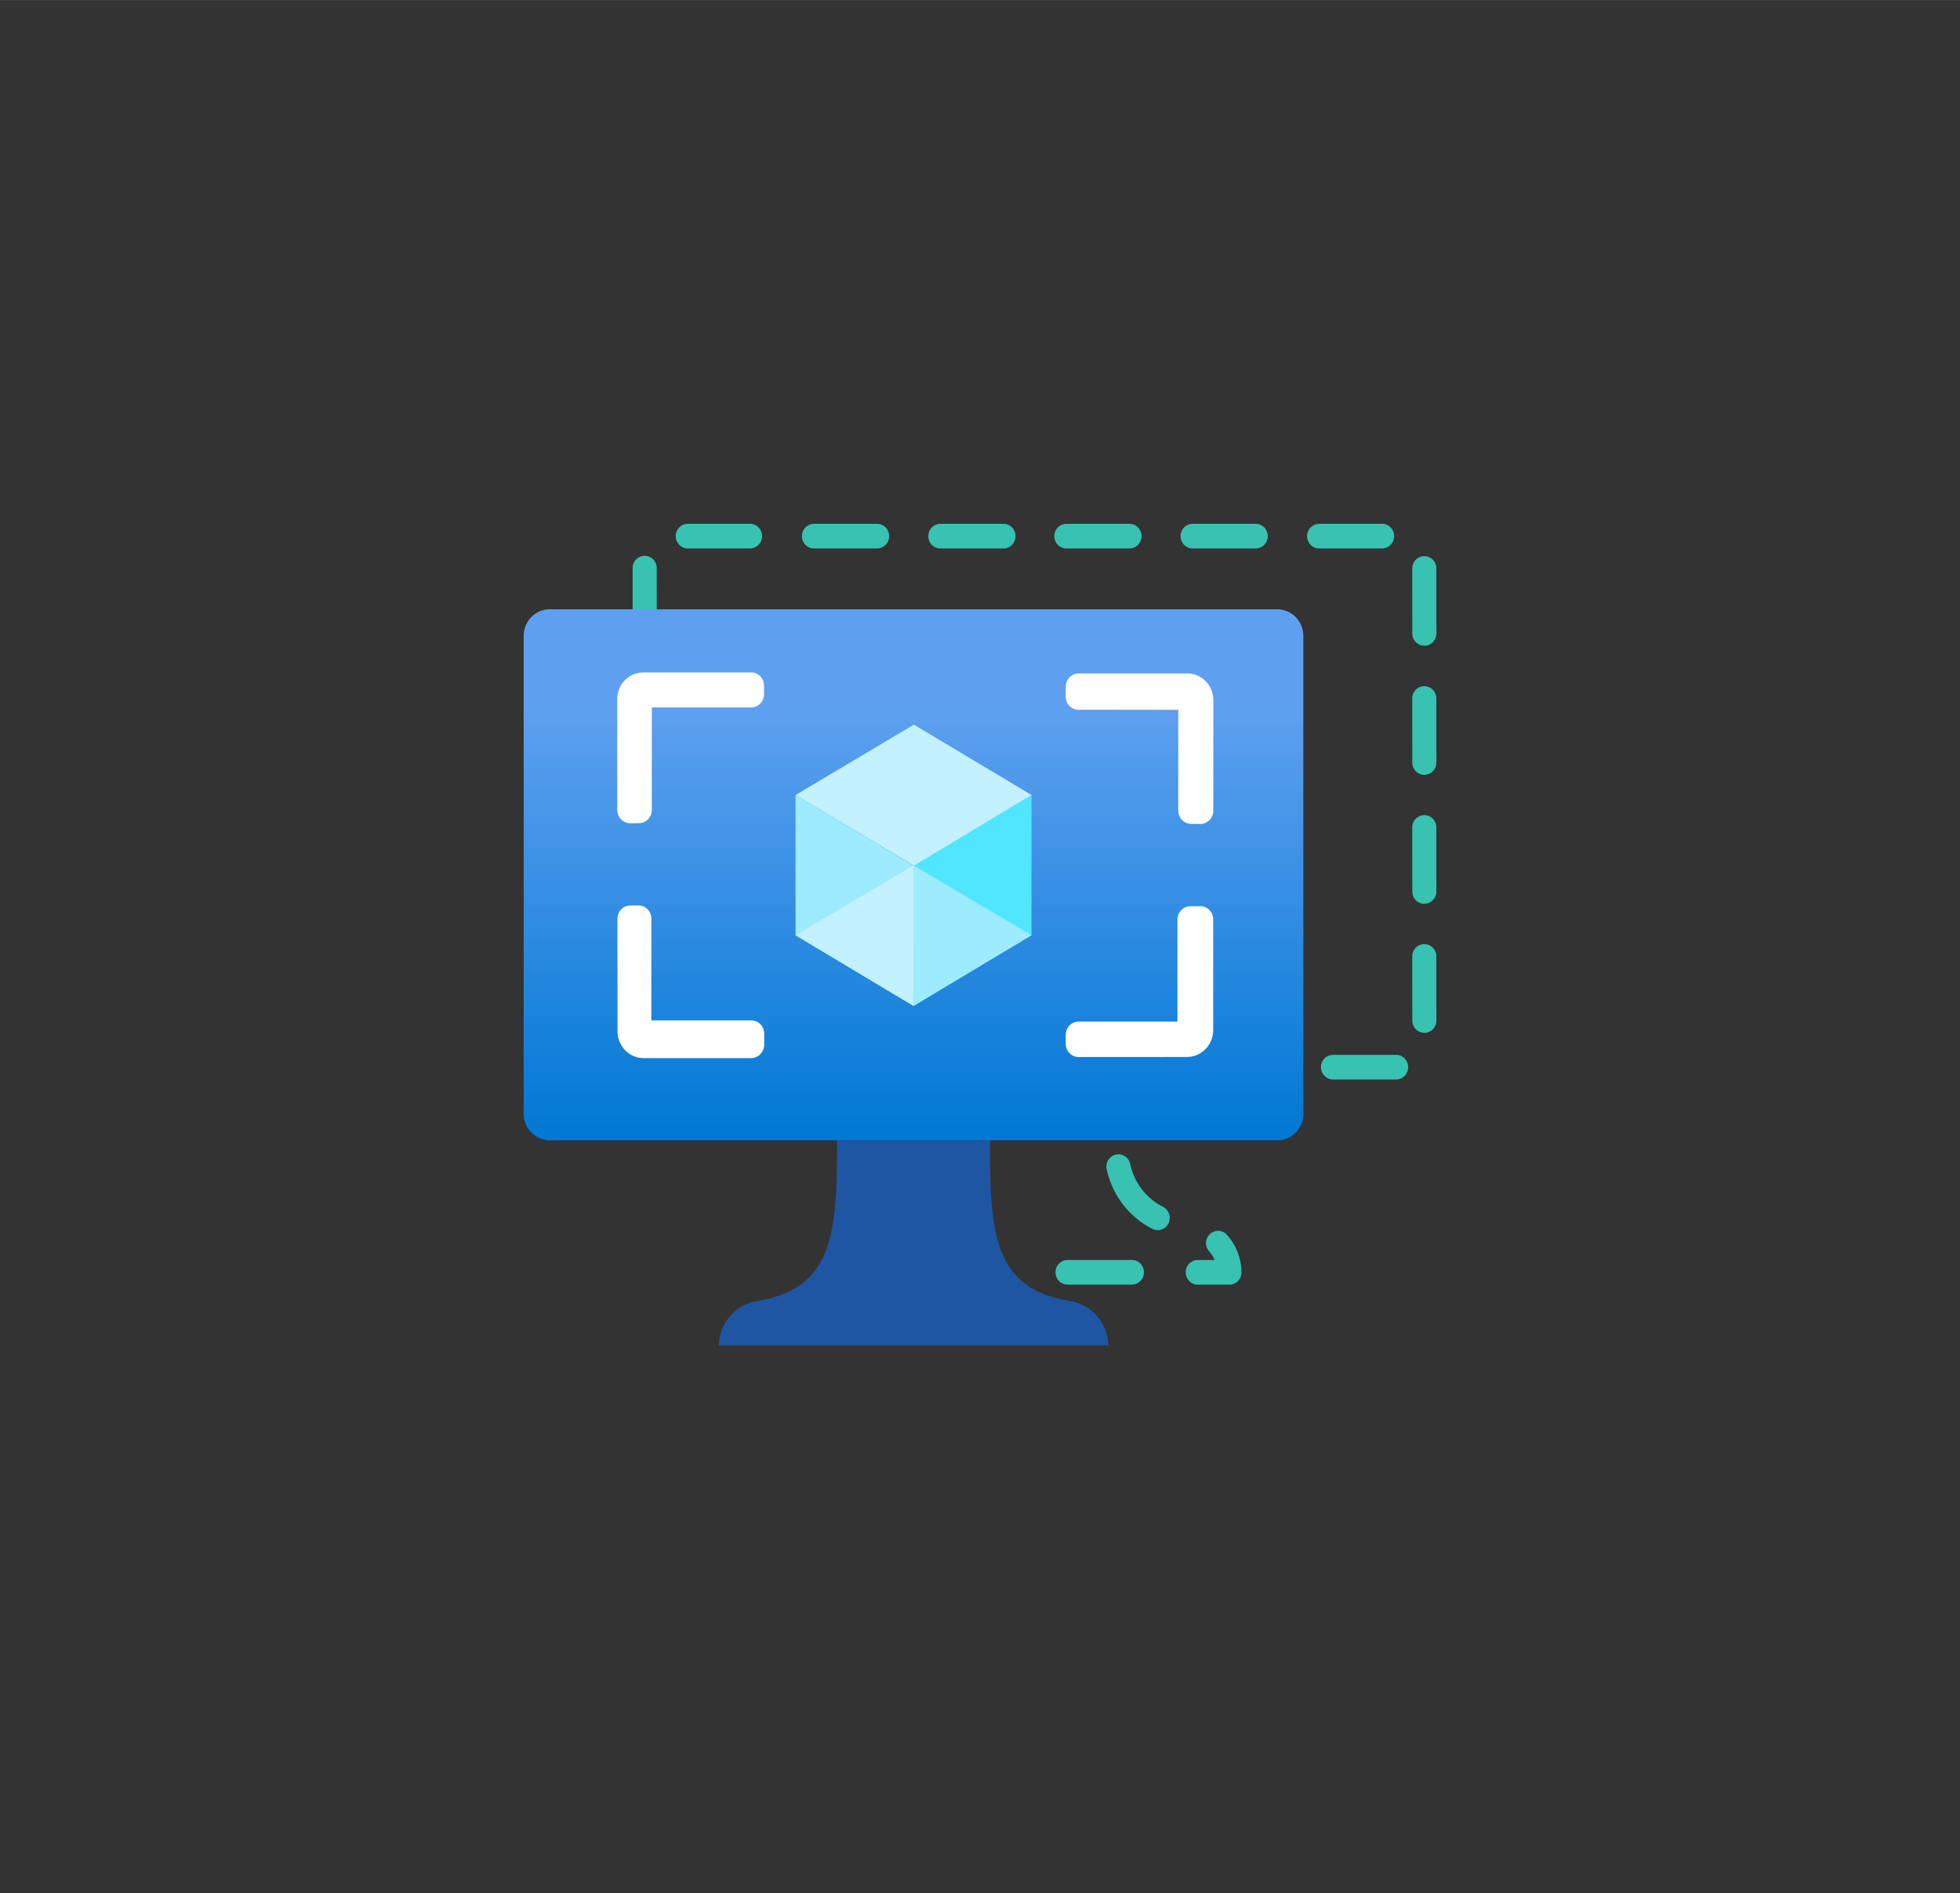 <?xml version="1.0" encoding="UTF-8" standalone="no"?>
<!DOCTYPE svg PUBLIC "-//W3C//DTD SVG 1.1//EN" "http://www.w3.org/Graphics/SVG/1.1/DTD/svg11.dtd">
<!-- Generated by Microsoft Visio, SVG Export Image Template.svg Page-1 -->
<svg xmlns="http://www.w3.org/2000/svg" xmlns:xlink="http://www.w3.org/1999/xlink" xmlns:ev="http://www.w3.org/2001/xml-events"
		width="1.691in" height="1.633in" viewBox="0 0 121.754 117.57" xml:space="preserve" color-interpolation-filters="sRGB"
		class="st8">
	<rect x="0" y="0" width="121.754" height="117.57" fill="#333333" stroke="none"/>
	<style type="text/css">
	<![CDATA[
		.st1 {fill:#37c2b1;stroke:none;stroke-linecap:butt;stroke-width:32.531}
		.st2 {fill:url(#grad0-8);stroke:none;stroke-linecap:butt;stroke-width:32.531}
		.st3 {fill:#1f56a3;stroke:none;stroke-linecap:butt;stroke-width:32.531}
		.st4 {fill:#50e6ff;stroke:none;stroke-linecap:butt;stroke-width:32.531}
		.st5 {fill:#c3f1ff;stroke:none;stroke-linecap:butt;stroke-width:32.531}
		.st6 {fill:#9cebff;stroke:none;stroke-linecap:butt;stroke-width:32.531}
		.st7 {fill:#ffffff;stroke:none;stroke-linecap:butt;stroke-width:32.531}
		.st8 {fill:none;fill-rule:evenodd;font-size:12px;overflow:visible;stroke-linecap:square;stroke-miterlimit:3}
	]]>
	</style>

	<defs id="Patterns_And_Gradients">
		<linearGradient id="grad0-8" x1="0" y1="0" x2="1" y2="0" gradientTransform="rotate(-90 0.5 0.5)">
			<stop offset="0" stop-color="#0078d4" stop-opacity="1"/>
			<stop offset="0.815" stop-color="#5ea0ef" stop-opacity="1"/>
		</linearGradient>
	</defs>
	<g>
		<title>Page-1</title>
		<g id="group2918-1" transform="translate(32.531,-34.016)">
			<title>Image Template</title>
			<g id="group2919-2">
				<title>layer1</title>
				<g id="shape2920-3" transform="translate(6.767,-3.776)">
					<title>path2</title>
					<path d="M20.2 106.87 a0.749 0.765 0 0 1 -0.732 -0.781 L19.47 104.83 L18.22 104.83 a0.749 0.765
								 0 0 1 -1.06581E-14 -1.529 L20.21 103.3 a0.749 0.765 0 0 1 0.748 0.764 L20.96 106.12 a0.749
								 0.765 0 0 1 -0.762 0.748 L20.2 106.87 ZM17.32 114.18 a0.749 0.765 0 0 1 -0.325 -1.45
								 A3.795 3.876 -180 0 0 19.03 110.03 a0.749 0.765 0 0 1 1.442 0.41 A5.321 5.435
								 0 0 1 17.66 114.1 a0.755 0.771 0 0 1 -0.341 0.075 L17.32 114.18 ZM14.86 117.57 L12.86
								 117.57 a0.745 0.761 0 0 1 -0.748 -0.764 A3.425 3.499 0 0 1 13.04 114.43 a0.75 0.766
								 0 0 1 1.099 1.042 A2.032 2.075 -180 0 0 13.77 116.04 L14.86 116.04 a0.749 0.765 0 0
								 1 0 1.529 L14.86 117.57 ZM31.04 117.57 L26.99 117.57 a0.749 0.765 0 0 1 -1.06581E-14 -1.529
								 L31.04 116.04 a0.749 0.765 0 0 1 0 1.529 ZM37.08 117.57 L35.08 117.57 a0.749 0.765 0 0
								 1 -1.42109E-14 -1.529 L36.16 116.04 A2.061 2.105 -180 0 0 35.79 115.48 a0.749 0.765 0
								 0 1 1.093 -1.042 A3.396 3.469 0 0 1 37.82 116.81 a0.749 0.765 0 0 1 -0.746 0.764
								 L37.08 117.57 ZM32.61 114.18 a0.745 0.761 0 0 1 -0.325 -0.075 A5.318 5.432 0 0 1
								 29.46 110.46 a0.749 0.765 0 1 1 1.442 -0.414 A3.811 3.893 -180 0 0 32.95 112.74 a0.749
								 0.765 0 0 1 -0.325 1.45 L32.61 114.18 ZM29.72 106.87 a0.749 0.765 0 0 1 -0.748 -0.748
								 L28.98 104.06 a0.752 0.768 0 0 1 0.748 -0.764 L31.72 103.3 a0.749 0.765 0 0 1 0 1.529
								 L30.46 104.83 L30.46 106.09 a0.749 0.765 0 0 1 -0.732 0.781 L29.72 106.87 ZM47.4 104.83
								 L43.48 104.83 a0.749 0.765 0 0 1 -7.10543E-15 -1.529 L47.4 103.3 a0.749 0.765 0 1 1 0
								 1.529 ZM39.55 104.83 L35.63 104.83 a0.749 0.765 0 0 1 -7.10543E-15 -1.529 L39.55 103.3 a0.749
								 0.765 0 0 1 0 1.529 ZM14.28 104.83 L10.35 104.83 a0.749 0.765 0 0 1 -1.06581E-14 -1.529
								 L14.28 103.3 a0.749 0.765 0 0 1 0 1.529 ZM6.43 104.83 L2.5 104.83 a0.749 0.765 0 0 1 -1.02141E-14
								 -1.529 L6.43 103.3 a0.749 0.765 0 0 1 0 1.529 ZM49.18 101.93 a0.745 0.761 0 0 1 -0.748
								 -0.764 L48.43 97.16 a0.749 0.765 0 0 1 1.497 0 L49.93 101.17 a0.749 0.765 0 0 1 -0.748
								 0.764 L49.18 101.93 ZM0.75 101.93 a0.749 0.765 0 0 1 -0.748 -0.764 L0 97.14 a0.749
								 0.765 0 0 1 1.497 0 L1.5 101.15 a0.752 0.768 0 0 1 -0.748 0.764 L0.75 101.93 ZM49.18
								 93.92 a0.745 0.761 0 0 1 -0.748 -0.764 L48.43 89.15 a0.749 0.765 0 0 1 1.497 0
								 L49.93 93.15 a0.749 0.765 0 0 1 -0.748 0.764 L49.18 93.92 ZM0.75 93.9 a0.749 0.765 0
								 0 1 -0.748 -0.764 L0 89.13 a0.749 0.765 0 1 1 1.497 0 L1.5 93.14 a0.752 0.768
								 0 0 1 -0.748 0.764 L0.75 93.9 ZM49.18 85.91 a0.745 0.761 0 0 1 -0.748 -0.764 L48.43
								 81.14 a0.749 0.765 0 0 1 1.497 0 L49.93 85.14 a0.749 0.765 0 0 1 -0.748 0.768 L49.18
								 85.91 ZM0.75 85.89 a0.745 0.761 0 0 1 -0.748 -0.764 L0 81.12 a0.749 0.765 0 0 1 1.497
								 0 L1.5 85.12 a0.749 0.765 0 0 1 -0.748 0.764 L0.75 85.89 ZM49.18 77.89 a0.745 0.761
								 0 0 1 -0.748 -0.764 L48.43 73.12 a0.749 0.765 0 1 1 1.497 -1.42109E-14 L49.93 77.13
								 a0.749 0.765 0 0 1 -0.748 0.764 L49.18 77.89 ZM0.75 77.87 a0.745 0.761 0 0 1 -0.748
								 -0.764 L0 73.1 a0.749 0.765 0 1 1 1.497 -1.42109E-14 L1.5 77.1 a0.749 0.765 0 0 1
								 -0.748 0.764 L0.75 77.87 ZM46.53 71.85 L42.62 71.85 a0.749 0.765 0 0 1 -7.10543E-15 -1.529
								 L46.53 70.32 a0.749 0.765 0 1 1 0 1.529 ZM38.68 71.85 L34.76 71.85 a0.749 0.765 0 0 1
								 -7.10543E-15 -1.529 L38.68 70.32 a0.749 0.765 0 1 1 0 1.529 ZM30.84 71.85 L26.92 71.85 a0.749
								 0.765 0 0 1 -1.06581E-14 -1.529 L30.84 70.32 a0.749 0.765 0 1 1 -3.55271E-15 1.529 ZM22.99
								 71.85 L19.09 71.85 a0.749 0.765 0 0 1 -1.06581E-14 -1.529 L23.01 70.32 a0.749 0.765 0
								 1 1 0 1.529 L22.99 71.85 ZM15.15 71.85 L11.24 71.85 a0.749 0.765 0 0 1 -1.06581E-14 -1.529
								 L15.16 70.32 a0.749 0.765 0 1 1 0 1.529 L15.15 71.85 ZM7.3 71.85 L3.4 71.85 a0.749 0.765
								 0 0 1 -1.06581E-14 -1.529 L7.32 70.32 a0.749 0.765 0 0 1 -8.88178E-16 1.529 L7.3 71.85 Z"
							class="st1"/>
				</g>
				<g id="shape2921-5" transform="translate(-2.79776E-13,-12.737)">
					<title>rect4</title>
					<path d="M-0 115.92 A1.617 1.652 -180 0 0 1.62 117.57 L46.81 117.57 A1.617 1.652 -180 0 0 48.43 115.92
								 L48.43 86.24 A1.617 1.652 -180 0 0 46.81 84.59 L1.62 84.59 A1.617 1.652 -180 0 0 0 86.24
								 L0 115.92 Z" class="st2"/>
				</g>
				<g id="shape2922-9" transform="translate(12.117,0)">
					<title>path6</title>
					<path d="M21.81 114.81 C17.02 114.04 16.84 110.5 16.85 104.83 L7.35 104.83 C7.35 110.51 7.17 114.04 2.39 114.81
								 A2.819 2.88 -180 0 0 0 117.57 L24.21 117.57 A2.836 2.896 -180 0 0 21.81 114.81 Z"
							class="st3"/>
				</g>
				<g id="shape2923-11" transform="translate(24.215,-21.085)">
					<title>path8</title>
					<path d="M7.33 104.47 L7.33 113.18 L0 117.57 L0 108.84 L7.33 104.47 Z" class="st4"/>
				</g>
				<g id="shape2924-13" transform="translate(16.887,-29.794)">
					<title>path10</title>
					<path d="M14.66 113.18 L7.35 117.57 L0 113.18 L7.35 108.81 L14.66 113.18 Z" class="st5"/>
				</g>
				<g id="shape2925-15" transform="translate(16.887,-21.085)">
					<title>path12</title>
					<path d="M7.33 108.86 L7.33 117.57 L0 113.18 L0 104.47 L7.33 108.86 Z" class="st6"/>
				</g>
				<g id="shape2926-17" transform="translate(16.887,-21.085)">
					<title>path14</title>
					<path d="M0 113.18 L7.33 108.84 L7.33 117.57 L0 113.18 Z" class="st5"/>
				</g>
				<g id="shape2927-19" transform="translate(24.215,-21.085)">
					<title>path16</title>
					<path d="M7.33 113.18 L0 108.84 L0 117.57 L7.33 113.18 Z" class="st6"/>
				</g>
				<g id="shape2928-21" transform="translate(5.811,-17.844)">
					<title>path18</title>
					<path d="M8.34 93.62 L1.62 93.62 A1.62 1.655 -180 0 0 0 95.27 L0 102.16 a0.807 0.824 -180 0 0 0.807
								 0.824 L1.34 102.98 a0.807 0.824 -180 0 0 0.807 -0.824 L2.15 95.79 L8.34 95.79 a0.804
								 0.821 -180 0 0 0.781 -0.824 L9.12 94.44 a0.804 0.821 -180 0 0 -0.781 -0.824 L8.34
								 93.62 ZM8.34 115.23 L2.12 115.23 L2.12 108.91 a0.804 0.821 -180 0 0 -0.803 -0.821 L0.82
								 108.09 a0.807 0.824 -180 0 0 -0.807 0.821 L0.02 115.9 A1.62 1.655 -180 0 0 1.6
								 117.57 L8.34 117.57 a0.826 0.844 -180 0 0 0.791 -0.887 L9.13 116.05 a0.804 0.821
								 -180 0 0 -0.791 -0.821 L8.34 115.23 ZM35.29 93.68 L28.67 93.68 a0.804 0.821 -180 0 0
								 -0.807 0.821 L27.86 95.04 a0.8 0.818 -180 0 0 0.729 0.893 L34.85 95.94 L34.85
								 102.2 a0.804 0.821 -180 0 0 0.807 0.824 L36.22 103.03 a0.804 0.821 -180 0 0 0.807
								 -0.824 L37.03 95.34 A1.62 1.655 -180 0 0 35.4 93.68 L35.29 93.68 ZM36.12 108.14 L35.61 108.14
								 a0.804 0.821 -180 0 0 -0.807 0.821 L34.8 115.3 L28.67 115.3 a0.807 0.824 -180
								 0 0 -0.807 0.824 L27.86 116.68 a0.807 0.824 -180 0 0 0.807 0.824 L35.38 117.5
								 A1.637 1.672 -180 0 0 37.02 115.85 L37.02 108.96 a0.807 0.824 -180 0 0 -0.801 -0.828
								 a0.557 0.569 -180 0 0 -0.098 0.007 L36.12 108.14 Z" class="st7"/>
				</g>
			</g>
		</g>
	</g>
</svg>
